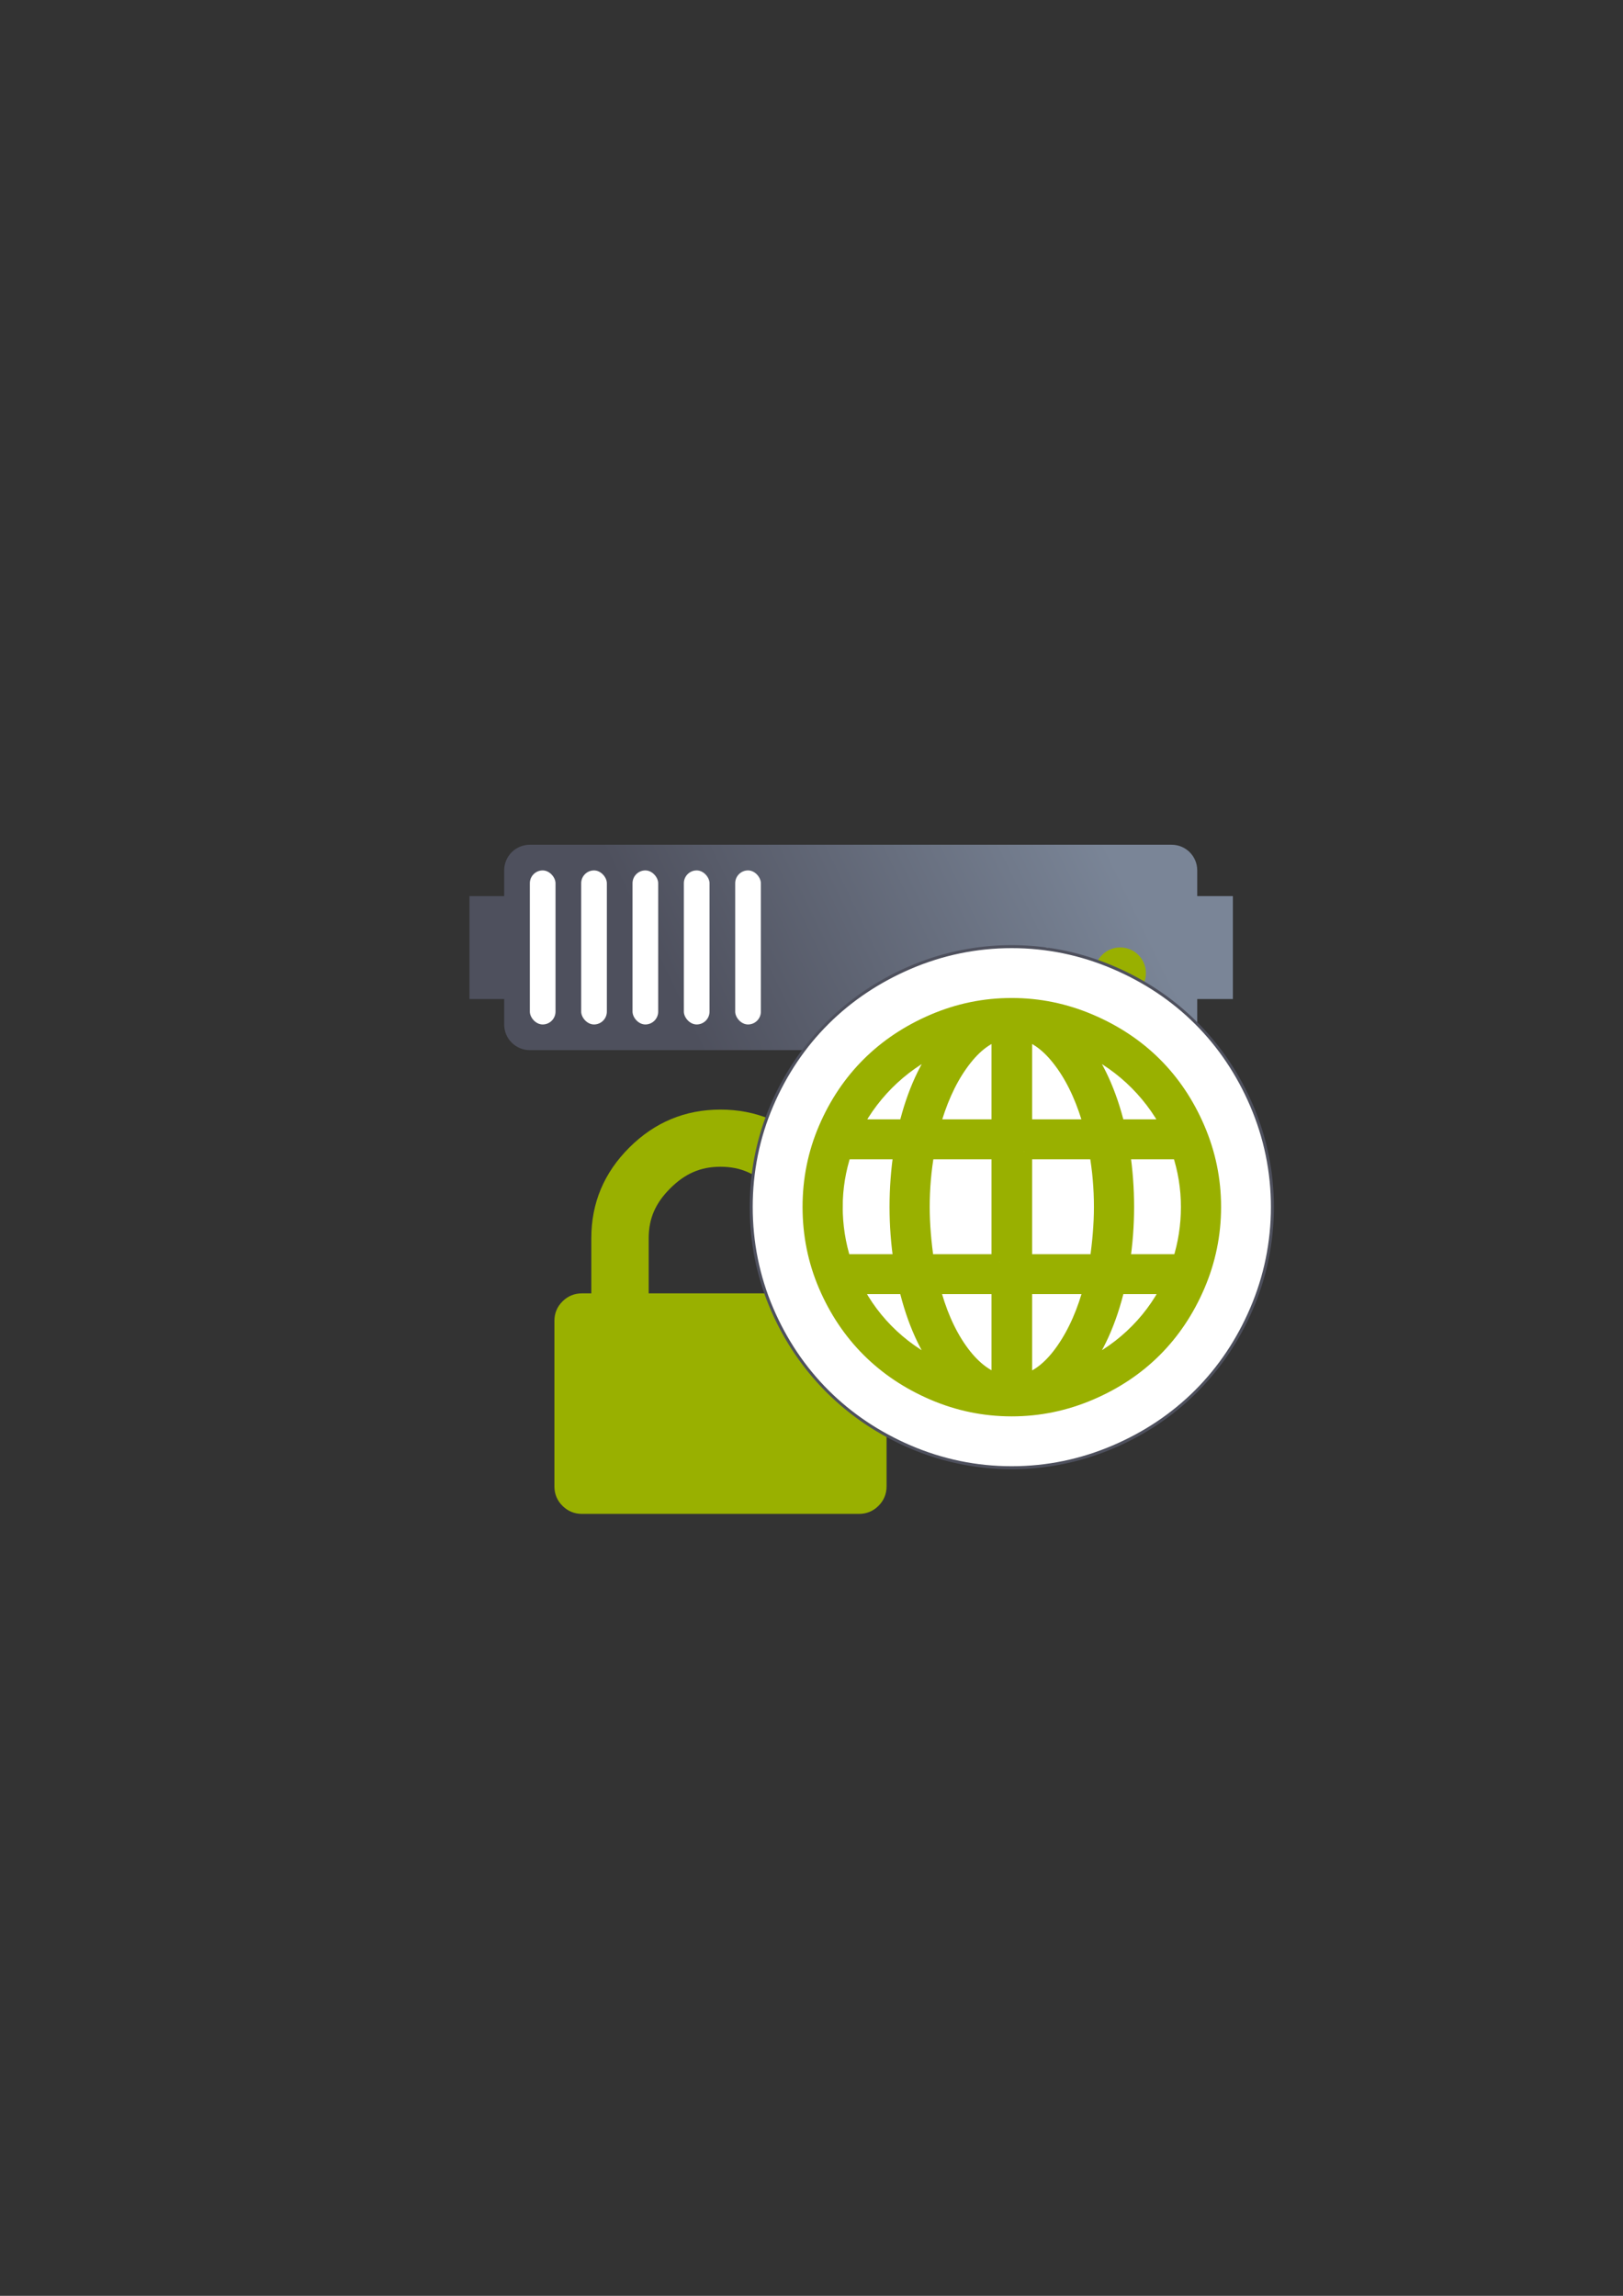 <?xml version="1.0" encoding="UTF-8" standalone="no"?>
<!-- Created with Inkscape (http://www.inkscape.org/) -->
<svg xmlns:dc="http://purl.org/dc/elements/1.1/" xmlns:cc="http://creativecommons.org/ns#" xmlns:rdf="http://www.w3.org/1999/02/22-rdf-syntax-ns#" xmlns:svg="http://www.w3.org/2000/svg" xmlns="http://www.w3.org/2000/svg" xmlns:xlink="http://www.w3.org/1999/xlink" xmlns:sodipodi="http://sodipodi.sourceforge.net/DTD/sodipodi-0.dtd" xmlns:inkscape="http://www.inkscape.org/namespaces/inkscape" width="210mm" height="297mm" viewBox="0 0 744.094 1052.362" id="svg2" version="1.1" inkscape:version="0.91 r13725" inkscape:export-xdpi="4" inkscape:export-ydpi="4">
  <rect x="0" y="0" width="744.094" height="1052.362" fill="#333333" stroke="none"/>
  <defs id="defs4">
    <linearGradient inkscape:collect="always" id="linearGradient4199">
      <stop style="stop-color:#4e505d;stop-opacity:1;" offset="0" id="stop4201"/>
      <stop style="stop-color:#7a8597;stop-opacity:1" offset="1" id="stop4203"/>
    </linearGradient>
    <linearGradient id="linearGradient2224">
      <stop id="stop2226" offset="0" style="stop-color:#7c7c7c;stop-opacity:1;"/>
      <stop id="stop2228" offset="1" style="stop-color:#b8b8b8;stop-opacity:1;"/>
    </linearGradient>
    <linearGradient id="linearGradient15218">
      <stop id="stop15220" offset="0" style="stop-color:#eeeeef;stop-opacity:1;"/>
      <stop id="stop2736" offset="0.599" style="stop-color:#d3d7cf;stop-opacity:1;"/>
      <stop id="stop2738" offset="0.828" style="stop-color:#ffffff;stop-opacity:1;"/>
      <stop id="stop15222" offset="1" style="stop-color:#d3d7cf;stop-opacity:1;"/>
    </linearGradient>
    <pattern y="0" x="0" height="6" width="6" patternUnits="userSpaceOnUse" id="EMFhbasepattern"/>
    <pattern y="0" x="0" height="6" width="6" patternUnits="userSpaceOnUse" id="EMFhbasepattern-5"/>
    <linearGradient inkscape:collect="always" xlink:href="#linearGradient4199" id="linearGradient4205" x1="321" y1="571.362" x2="509" y2="480.362" gradientUnits="userSpaceOnUse" gradientTransform="translate(0,-30)"/>
  </defs>
  <sodipodi:namedview id="base" pagecolor="#ffffff" bordercolor="#666666" borderopacity="1.0" inkscape:pageopacity="0.0" inkscape:pageshadow="2" inkscape:zoom="0.70710678" inkscape:cx="-162.25232" inkscape:cy="472.91628" inkscape:document-units="px" inkscape:current-layer="layer1" showgrid="false" showguides="true" inkscape:guide-bbox="true" inkscape:window-width="1366" inkscape:window-height="721" inkscape:window-x="-4" inkscape:window-y="-4" inkscape:window-maximized="1">
    <sodipodi:guide position="560,730" orientation="0,1" id="guide3338"/>
    <sodipodi:guide position="560,330" orientation="0,1" id="guide3340"/>
    <sodipodi:guide position="190,475" orientation="1,0" id="guide3344"/>
    <sodipodi:guide position="593,570" orientation="1,0" id="guide3346"/>
    <inkscape:grid type="xygrid" id="grid3440"/>
    <sodipodi:guide position="-111.016,704.985" orientation="0,1" id="guide4151"/>
    <sodipodi:guide position="54.25,355" orientation="0,1" id="guide4153"/>
    <sodipodi:guide position="215,442" orientation="1,0" id="guide4155"/>
    <sodipodi:guide position="564.978,467.398" orientation="1,0" id="guide4157"/>
  </sodipodi:namedview>
  <g inkscape:label="Ebene 1" inkscape:groupmode="layer" id="layer1">
    <g transform="matrix(0.463,0,0,0.461,237.257,508.619)" id="g3" style="fill:#99b000">
      <path inkscape:connector-curvature="0" d="m 357.45,190.721 c -5.331,-5.33 -11.8,-7.993 -19.417,-7.993 l -9.131,0 0,-54.821 c 0,-35.022 -12.559,-65.093 -37.685,-90.218 C 266.093,12.563 236.025,0 200.998,0 165.972,0 135.898,12.563 110.776,37.688 85.65,62.814 73.091,92.884 73.091,127.907 l 0,54.821 -9.135,0 c -7.611,0 -14.084,2.663 -19.414,7.993 -5.33,5.326 -7.994,11.799 -7.994,19.417 l 0,164.452 c 0,7.611 2.665,14.086 7.994,19.417 5.33,5.325 11.803,7.991 19.414,7.991 l 274.084,0 c 7.617,0 14.085,-2.663 19.417,-7.991 5.325,-5.331 7.994,-11.806 7.994,-19.417 l 0,-164.455 c 0.004,-7.612 -2.669,-14.084 -8.001,-19.414 z m -85.363,-7.993 -142.178,0 0,-54.821 c 0,-20.175 7.139,-35.392 21.414,-49.665 14.277,-14.275 29.501,-21.411 49.678,-21.411 20.179,0 35.399,7.135 49.677,21.411 14.271,14.272 20.673,29.504 21.409,49.665 z" id="path5-0" sodipodi:nodetypes="cscscscscscsscsscsccccssscsc" style="fill:#99b000;fill-opacity:1"/>
    </g>
    <rect style="opacity:1;fill:none;fill-opacity:1;stroke:none;stroke-width:23;stroke-linecap:butt;stroke-linejoin:round;stroke-miterlimit:4;stroke-dasharray:none;stroke-opacity:1" id="rect4160" width="400" height="400" x="190" y="322.362"/>
    <g id="g4220" transform="translate(0,-60)">
      <path id="rect4153" d="m 242.919,447.215 c -6.52,0 -11.768,5.249 -11.768,11.768 l 0,11.768 -15.91,0 0,47.193 15.91,0 0,11.649 c 0,6.52 5.249,11.768 11.768,11.768 l 294.206,0 c 6.52,0 11.768,-5.249 11.768,-11.768 l 0,-11.649 16.347,0 0,-47.193 -16.347,0 0,-11.768 c 0,-6.52 -5.249,-11.768 -11.768,-11.768 l -294.206,0 z" style="color:#252525;clip-rule:nonzero;display:inline;overflow:visible;visibility:visible;opacity:1;isolation:auto;mix-blend-mode:normal;color-interpolation:sRGB;color-interpolation-filters:linearRGB;solid-color:#252525;solid-opacity:1;fill:url(#linearGradient4205);fill-opacity:1;fill-rule:nonzero;stroke:none;stroke-width:30;stroke-linecap:butt;stroke-linejoin:round;stroke-miterlimit:4;stroke-dasharray:none;stroke-dashoffset:60.96;stroke-opacity:1;color-rendering:auto;image-rendering:auto;shape-rendering:auto;text-rendering:auto;enable-background:accumulate" inkscape:connector-curvature="0"/>
      <circle r="11.768" cy="506.059" cx="513.589" id="path4159" style="color:#252525;clip-rule:nonzero;display:inline;overflow:visible;visibility:visible;opacity:1;isolation:auto;mix-blend-mode:normal;color-interpolation:sRGB;color-interpolation-filters:linearRGB;solid-color:#252525;solid-opacity:1;fill:#99b000;fill-opacity:1;fill-rule:nonzero;stroke:none;stroke-width:30;stroke-linecap:butt;stroke-linejoin:round;stroke-miterlimit:4;stroke-dasharray:none;stroke-dashoffset:60.96;stroke-opacity:1;color-rendering:auto;image-rendering:auto;shape-rendering:auto;text-rendering:auto;enable-background:accumulate"/>
      <circle r="11.768" cy="506.059" cx="478.284" id="path4163" style="color:#252525;clip-rule:nonzero;display:inline;overflow:visible;visibility:visible;opacity:1;isolation:auto;mix-blend-mode:normal;color-interpolation:sRGB;color-interpolation-filters:linearRGB;solid-color:#252525;solid-opacity:1;fill:#ffffff;fill-opacity:1;fill-rule:nonzero;stroke:none;stroke-width:30;stroke-linecap:butt;stroke-linejoin:round;stroke-miterlimit:4;stroke-dasharray:none;stroke-dashoffset:60.96;stroke-opacity:1;color-rendering:auto;image-rendering:auto;shape-rendering:auto;text-rendering:auto;enable-background:accumulate"/>
      <rect ry="5.884" y="458.986" x="242.919" height="70.61" width="11.768" id="rect4165" style="color:#252525;clip-rule:nonzero;display:inline;overflow:visible;visibility:visible;opacity:1;isolation:auto;mix-blend-mode:normal;color-interpolation:sRGB;color-interpolation-filters:linearRGB;solid-color:#252525;solid-opacity:1;fill:#ffffff;fill-opacity:1;fill-rule:nonzero;stroke:none;stroke-width:30;stroke-linecap:butt;stroke-linejoin:round;stroke-miterlimit:4;stroke-dasharray:none;stroke-dashoffset:60.96;stroke-opacity:1;color-rendering:auto;image-rendering:auto;shape-rendering:auto;text-rendering:auto;enable-background:accumulate"/>
      <rect ry="5.884" y="458.986" x="266.455" height="70.61" width="11.768" id="rect4167" style="color:#252525;clip-rule:nonzero;display:inline;overflow:visible;visibility:visible;opacity:1;isolation:auto;mix-blend-mode:normal;color-interpolation:sRGB;color-interpolation-filters:linearRGB;solid-color:#252525;solid-opacity:1;fill:#ffffff;fill-opacity:1;fill-rule:nonzero;stroke:none;stroke-width:30;stroke-linecap:butt;stroke-linejoin:round;stroke-miterlimit:4;stroke-dasharray:none;stroke-dashoffset:60.96;stroke-opacity:1;color-rendering:auto;image-rendering:auto;shape-rendering:auto;text-rendering:auto;enable-background:accumulate"/>
      <rect ry="5.884" y="458.986" x="289.992" height="70.61" width="11.768" id="rect4169" style="color:#252525;clip-rule:nonzero;display:inline;overflow:visible;visibility:visible;opacity:1;isolation:auto;mix-blend-mode:normal;color-interpolation:sRGB;color-interpolation-filters:linearRGB;solid-color:#252525;solid-opacity:1;fill:#ffffff;fill-opacity:1;fill-rule:nonzero;stroke:none;stroke-width:30;stroke-linecap:butt;stroke-linejoin:round;stroke-miterlimit:4;stroke-dasharray:none;stroke-dashoffset:60.96;stroke-opacity:1;color-rendering:auto;image-rendering:auto;shape-rendering:auto;text-rendering:auto;enable-background:accumulate"/>
      <rect ry="5.884" y="458.986" x="313.528" height="70.61" width="11.768" id="rect4173" style="color:#252525;clip-rule:nonzero;display:inline;overflow:visible;visibility:visible;opacity:1;isolation:auto;mix-blend-mode:normal;color-interpolation:sRGB;color-interpolation-filters:linearRGB;solid-color:#252525;solid-opacity:1;fill:#ffffff;fill-opacity:1;fill-rule:nonzero;stroke:none;stroke-width:30;stroke-linecap:butt;stroke-linejoin:round;stroke-miterlimit:4;stroke-dasharray:none;stroke-dashoffset:60.96;stroke-opacity:1;color-rendering:auto;image-rendering:auto;shape-rendering:auto;text-rendering:auto;enable-background:accumulate"/>
      <rect ry="5.884" y="458.986" x="337.065" height="70.61" width="11.768" id="rect4175" style="color:#252525;clip-rule:nonzero;display:inline;overflow:visible;visibility:visible;opacity:1;isolation:auto;mix-blend-mode:normal;color-interpolation:sRGB;color-interpolation-filters:linearRGB;solid-color:#252525;solid-opacity:1;fill:#ffffff;fill-opacity:1;fill-rule:nonzero;stroke:none;stroke-width:30;stroke-linecap:butt;stroke-linejoin:round;stroke-miterlimit:4;stroke-dasharray:none;stroke-dashoffset:60.96;stroke-opacity:1;color-rendering:auto;image-rendering:auto;shape-rendering:auto;text-rendering:auto;enable-background:accumulate"/>
    </g>
    <g id="g4193" transform="matrix(0.914,0,0,0.914,50.224,42.74)">
      <path inkscape:connector-curvature="0" id="path4189" d="m 452.531,438.742 c -16.198,0 -31.913,3.262 -46.686,9.6 -28.902,12.397 -51.267,34.447 -63.738,63.518 -6.362,14.827 -9.488,30.574 -9.488,46.684 0,16.11 3.112,31.936 9.488,46.799 12.463,29.052 34.795,51.212 63.738,63.629 14.776,6.339 30.49,9.596 46.686,9.596 16.225,0 31.909,-3.298 46.646,-9.58 a 15.002,15.002 0 0 0 0.002,-0.002 c 29.187,-12.448 51.358,-34.7 63.773,-63.643 6.352,-14.809 9.6,-30.6 9.6,-46.799 0,-16.198 -3.263,-31.909 -9.6,-46.682 l 0,-0.002 c -12.424,-28.964 -34.63,-51.104 -63.773,-63.533 -14.739,-6.286 -30.424,-9.584 -46.648,-9.584 z m -25.756,110.904 0.627,0 0,17.576 -0.641,0 c -0.202,-3.008 -0.363,-5.96 -0.363,-8.68 0,-2.947 0.17,-5.918 0.377,-8.896 z m 50.992,0 0.629,0 c 0.207,2.978 0.377,5.95 0.377,8.896 0,2.72 -0.163,5.671 -0.365,8.68 l -0.641,0 0,-17.576 z" style="color:#252525;font-style:normal;font-variant:normal;font-weight:normal;font-stretch:normal;font-size:medium;line-height:normal;font-family:sans-serif;text-indent:0;text-align:start;text-decoration:none;text-decoration-line:none;text-decoration-style:solid;text-decoration-color:#252525;letter-spacing:normal;word-spacing:normal;text-transform:none;direction:ltr;block-progression:tb;writing-mode:lr-tb;baseline-shift:baseline;text-anchor:start;white-space:normal;clip-rule:nonzero;display:inline;overflow:visible;visibility:visible;opacity:1;isolation:auto;mix-blend-mode:normal;color-interpolation:sRGB;color-interpolation-filters:linearRGB;solid-color:#252525;solid-opacity:1;fill:#ffffff;fill-opacity:1;fill-rule:nonzero;stroke:#4e505d;stroke-width:23;stroke-linecap:butt;stroke-linejoin:round;stroke-miterlimit:4;stroke-dasharray:none;stroke-dashoffset:0;stroke-opacity:1;color-rendering:auto;image-rendering:auto;shape-rendering:auto;text-rendering:auto;enable-background:accumulate"/>
      <path inkscape:connector-curvature="0" id="path4185" d="m 452.531,453.742 c -14.215,0 -27.798,2.819 -40.771,8.385 -25.673,11.012 -44.825,29.906 -55.867,55.646 -5.558,12.953 -8.273,26.572 -8.273,40.77 0,14.2 2.713,27.922 8.273,40.885 11.041,25.737 30.185,44.74 55.867,55.758 12.973,5.566 26.556,8.381 40.771,8.381 14.223,0 27.787,-2.847 40.764,-8.379 25.897,-11.045 44.858,-30.08 55.873,-55.76 5.569,-12.983 8.385,-26.667 8.385,-40.885 0,-14.215 -2.819,-27.795 -8.385,-40.77 -11.017,-25.686 -29.986,-44.61 -55.873,-55.65 -12.977,-5.535 -26.541,-8.381 -40.764,-8.381 z m 0,7.883 c 13.177,0 25.616,2.606 37.672,7.748 24.199,10.321 41.435,27.522 51.723,51.508 5.162,12.035 7.746,24.483 7.746,37.662 0,13.182 -2.587,25.75 -7.746,37.777 -10.289,23.987 -27.533,41.302 -51.723,51.619 l 0,-0.002 c -12.057,5.14 -24.495,7.748 -37.672,7.748 -13.18,0 -25.632,-2.582 -37.664,-7.744 -23.989,-10.292 -41.43,-27.606 -51.732,-51.621 C 358.001,584.353 355.5,571.743 355.5,558.543 c 0,-13.197 2.498,-25.69 7.635,-37.662 10.3,-24.011 27.735,-41.217 51.732,-51.51 12.033,-5.162 24.485,-7.746 37.664,-7.746 z m -2.246,4.135 -4.992,1.383 c -8.334,2.309 -15.515,8.376 -21.936,17.426 -6.388,9 -11.215,20.021 -14.73,32.951 l -1.352,4.977 39.068,0 3.941,0 0,-56.736 z m 4.602,0 0,5.18 0,51.557 43.01,0 -1.352,-4.977 c -3.515,-12.929 -8.34,-23.95 -14.73,-32.951 -6.421,-9.05 -13.601,-15.117 -21.936,-17.426 l -4.992,-1.383 z m -23.496,1.311 -13.947,5.752 c -20.443,8.43 -37.473,24.201 -47.625,43.93 l -2.957,5.742 35.969,0 0.727,-3.02 c 3.985,-16.583 10.18,-30.058 18.482,-40.566 l 9.352,-11.838 z m 42.391,0.002 9.352,11.836 c 8.303,10.509 14.499,23.984 18.482,40.566 l 0.725,3.021 35.971,0 -2.957,-5.744 C 525.201,497.023 508.172,481.252 487.727,472.822 l -13.945,-5.75 z m -31.377,9.814 0,37.727 -24.633,0 c 3.147,-10.015 7.109,-18.573 12.014,-25.484 4.17,-5.877 8.352,-9.833 12.619,-12.242 z m 20.363,0 c 4.267,2.409 8.449,6.365 12.619,12.242 l 0.002,0.002 c 4.906,6.91 8.865,15.467 12.012,25.482 l -24.633,0 0,-37.727 z m -55.154,9.898 c -4.517,8.214 -8.14,17.483 -10.854,27.828 l -16.646,0 c 6.933,-11.236 16.4,-20.811 27.5,-27.828 z m 89.943,0.002 c 11.101,7.017 20.569,16.59 27.502,27.826 l -16.646,0 c -2.712,-10.344 -6.338,-19.613 -10.855,-27.826 z m -132.045,39.979 -0.898,2.693 c -3.113,9.337 -4.732,19.051 -4.732,29.084 0,9.793 1.498,19.484 4.496,28.824 l 0.879,2.736 36.627,0 -0.693,-4.535 c -1.405,-9.19 -2.055,-18.159 -2.055,-27.025 0,-8.977 0.65,-18.057 2.055,-27.242 l 0.693,-4.535 -36.371,0 z m 41.078,0 -0.58,3.246 c -1.702,9.518 -2.494,19.034 -2.494,28.531 0,8.852 0.793,18.21 2.252,28.189 l 0.494,3.371 36.141,0 3.941,0 0,-7.881 3.941,3.939 0,-59.396 -43.695,0 z m 48.297,0 0,3.939 0,59.398 44.023,0 0.492,-3.371 c 1.459,-9.979 2.252,-19.337 2.252,-28.189 0,-9.498 -0.79,-19.013 -2.492,-28.531 l -0.582,-3.246 -43.693,0 z m 48.4,0 0.695,4.537 c 1.406,9.185 2.053,18.262 2.053,27.24 0,8.867 -0.646,17.834 -2.053,27.023 l -0.695,4.537 36.629,0 0.879,-2.736 c 2.999,-9.34 4.496,-19.031 4.496,-28.824 0,-10.034 -1.62,-19.748 -4.732,-29.084 l -0.898,-2.693 -36.373,0 z m -131.98,7.881 21.578,0 c -1.026,8.042 -1.631,16.022 -1.631,23.896 0,7.778 0.605,15.674 1.629,23.68 l -21.764,0 c -2.197,-7.71 -3.357,-15.639 -3.357,-23.68 0,-8.232 1.246,-16.173 3.545,-23.896 z m 42.033,0 29.062,0 0,47.576 -29.225,0 c -1.104,-8.373 -1.779,-16.307 -1.779,-23.68 0,-7.976 0.699,-15.938 1.941,-23.896 z m 49.428,0 29.064,0 c 1.242,7.959 1.941,15.921 1.941,23.896 0,7.373 -0.677,15.306 -1.781,23.68 l -29.225,0 0,-47.576 z m 49.52,0 21.578,0 c 2.299,7.723 3.545,15.664 3.545,23.896 -2.8e-4,8.041 -1.162,15.97 -3.359,23.68 l -21.762,0 c 1.025,-8.006 1.629,-15.903 1.629,-23.68 0,-7.874 -0.604,-15.854 -1.631,-23.896 z m -145.291,59.727 2.789,5.68 c 9.825,19.997 26.897,35.785 47.646,44.432 l 4.596,-6.096 c -8.272,-10.368 -14.478,-24.061 -18.467,-40.979 l -0.717,-3.037 -35.848,0 z m 40.377,0 1.236,4.904 c 3.295,13.071 8.102,24.242 14.52,33.346 6.427,9.115 13.849,15.116 22.109,17.529 l 5.047,1.473 0,-5.256 0,-51.996 -42.912,0 z m 47.514,0 0,57.154 4.977,-1.355 c 8.443,-2.301 15.725,-8.412 22.086,-17.572 6.331,-9.117 11.198,-20.226 14.605,-33.291 l 1.287,-4.936 -42.955,0 z m 47.439,0 -0.715,3.037 c -3.986,16.917 -10.194,30.61 -18.467,40.979 l 4.596,6.096 c 20.748,-8.647 37.822,-24.434 47.646,-44.432 l 2.791,-5.68 -35.852,0 z m -122.34,7.883 16.758,0 c 2.71,10.542 6.334,19.96 10.857,28.242 -11.32,-7.139 -20.823,-16.817 -27.615,-28.242 z m 37.697,0 24.719,0 0,38.131 c -4.378,-2.457 -8.693,-6.434 -12.832,-12.305 -4.941,-7.009 -8.883,-15.691 -11.887,-25.826 z m 45.084,0 24.68,0 c -3.084,10.122 -7.067,18.786 -11.973,25.85 -4.137,5.958 -8.357,9.956 -12.707,12.367 l 0,-38.217 z m 45.66,0 16.758,0 c -6.793,11.425 -16.294,21.103 -27.613,28.242 4.524,-8.282 8.146,-17.7 10.855,-28.242 z" style="color:#252525;font-style:normal;font-variant:normal;font-weight:normal;font-stretch:normal;font-size:medium;line-height:normal;font-family:sans-serif;text-indent:0;text-align:start;text-decoration:none;text-decoration-line:none;text-decoration-style:solid;text-decoration-color:#252525;letter-spacing:normal;word-spacing:normal;text-transform:none;direction:ltr;block-progression:tb;writing-mode:lr-tb;baseline-shift:baseline;text-anchor:start;white-space:normal;clip-rule:nonzero;display:inline;overflow:visible;visibility:visible;opacity:1;isolation:auto;mix-blend-mode:normal;color-interpolation:sRGB;color-interpolation-filters:linearRGB;solid-color:#252525;solid-opacity:1;fill:#99b000;fill-opacity:1;fill-rule:nonzero;stroke:#ffffff;stroke-width:50;stroke-linecap:butt;stroke-linejoin:round;stroke-miterlimit:4;stroke-dasharray:none;stroke-dashoffset:0;stroke-opacity:1;color-rendering:auto;image-rendering:auto;shape-rendering:auto;text-rendering:auto;enable-background:accumulate"/>
      <path style="fill:#99b000;fill-opacity:1;stroke:#99b000;stroke-width:7.881;stroke-miterlimit:4;stroke-dasharray:none" d="m 545.547,519.327 c -10.653,-24.836 -28.755,-42.898 -53.798,-53.579 -12.517,-5.338 -25.519,-8.065 -39.219,-8.065 -13.697,0 -26.714,2.701 -39.217,8.065 -24.835,10.652 -43.129,28.703 -53.8,53.579 -5.347,12.463 -7.954,25.519 -7.954,39.216 0,13.7 2.607,26.865 7.954,39.33 10.671,24.876 28.965,43.035 53.8,53.69 12.503,5.364 25.519,8.062 39.217,8.062 13.7,0 26.702,-2.727 39.219,-8.062 25.043,-10.681 43.146,-28.856 53.798,-53.69 5.364,-12.505 8.065,-25.63 8.065,-39.33 0,-13.697 -2.701,-26.712 -8.065,-39.216 z M 418.946,476.465 c -8.727,11.046 -15.133,25.076 -19.222,42.089 l -26.403,0 c 9.721,-18.892 26.073,-34.027 45.624,-42.089 z m -55.125,82.079 c 0,-9.611 1.546,-18.889 4.53,-27.838 l 28.943,0 c -1.435,9.389 -2.1,18.67 -2.1,27.838 0,9.059 0.665,18.23 2.1,27.619 l -29.165,0 c -2.873,-8.949 -4.308,-18.227 -4.308,-27.619 z m 9.5,39.771 26.403,0 c 4.089,17.343 10.495,31.595 19.222,42.532 -19.884,-8.286 -36.236,-23.421 -45.625,-42.532 z m 73.022,48.055 c -7.181,-2.098 -13.919,-7.4 -19.995,-16.017 -6.076,-8.619 -10.716,-19.333 -13.919,-32.038 l 33.914,0 0,48.055 z m 0,-60.206 -36.676,0 c -1.437,-9.833 -2.211,-19.003 -2.211,-27.619 0,-9.279 0.773,-18.559 2.432,-27.838 l 36.454,0 0,55.457 3.3e-4,0 z m 0,-67.609 -33.914,0 c 3.424,-12.595 8.091,-23.181 14.141,-31.706 6.102,-8.6 12.592,-13.919 19.773,-15.908 l 0,47.614 z m 85.506,0 -26.403,0 c -4.087,-17.014 -10.495,-31.043 -19.222,-42.089 19.554,8.062 35.903,23.197 45.625,42.089 z m -73.022,-47.614 c 7.181,1.989 13.672,7.309 19.773,15.908 6.052,8.525 10.716,19.111 14.14,31.706 l -33.914,0 0,-47.614 z m 0,59.765 36.454,0 c 1.659,9.279 2.432,18.559 2.432,27.838 0,8.617 -0.773,17.787 -2.211,27.619 l -36.676,0 0,-55.457 z m 0,115.663 0,-48.055 33.914,0 c -3.313,12.705 -8.015,23.377 -14.03,32.038 -6.029,8.682 -12.592,14.03 -19.884,16.017 z m 27.398,-5.522 c 8.727,-10.938 15.135,-25.189 19.222,-42.532 l 26.403,0 c -9.39,19.111 -25.741,34.246 -45.625,42.532 z m 50.817,-54.684 -29.165,0 c 1.437,-9.39 2.1,-18.56 2.1,-27.619 0,-9.168 -0.662,-18.449 -2.1,-27.838 l 28.943,0 c 2.984,8.948 4.53,18.227 4.53,27.838 -3.2e-4,9.392 -1.435,18.67 -4.308,27.619 z" id="path5" inkscape:connector-curvature="0"/>
    </g>
  </g>
</svg>

